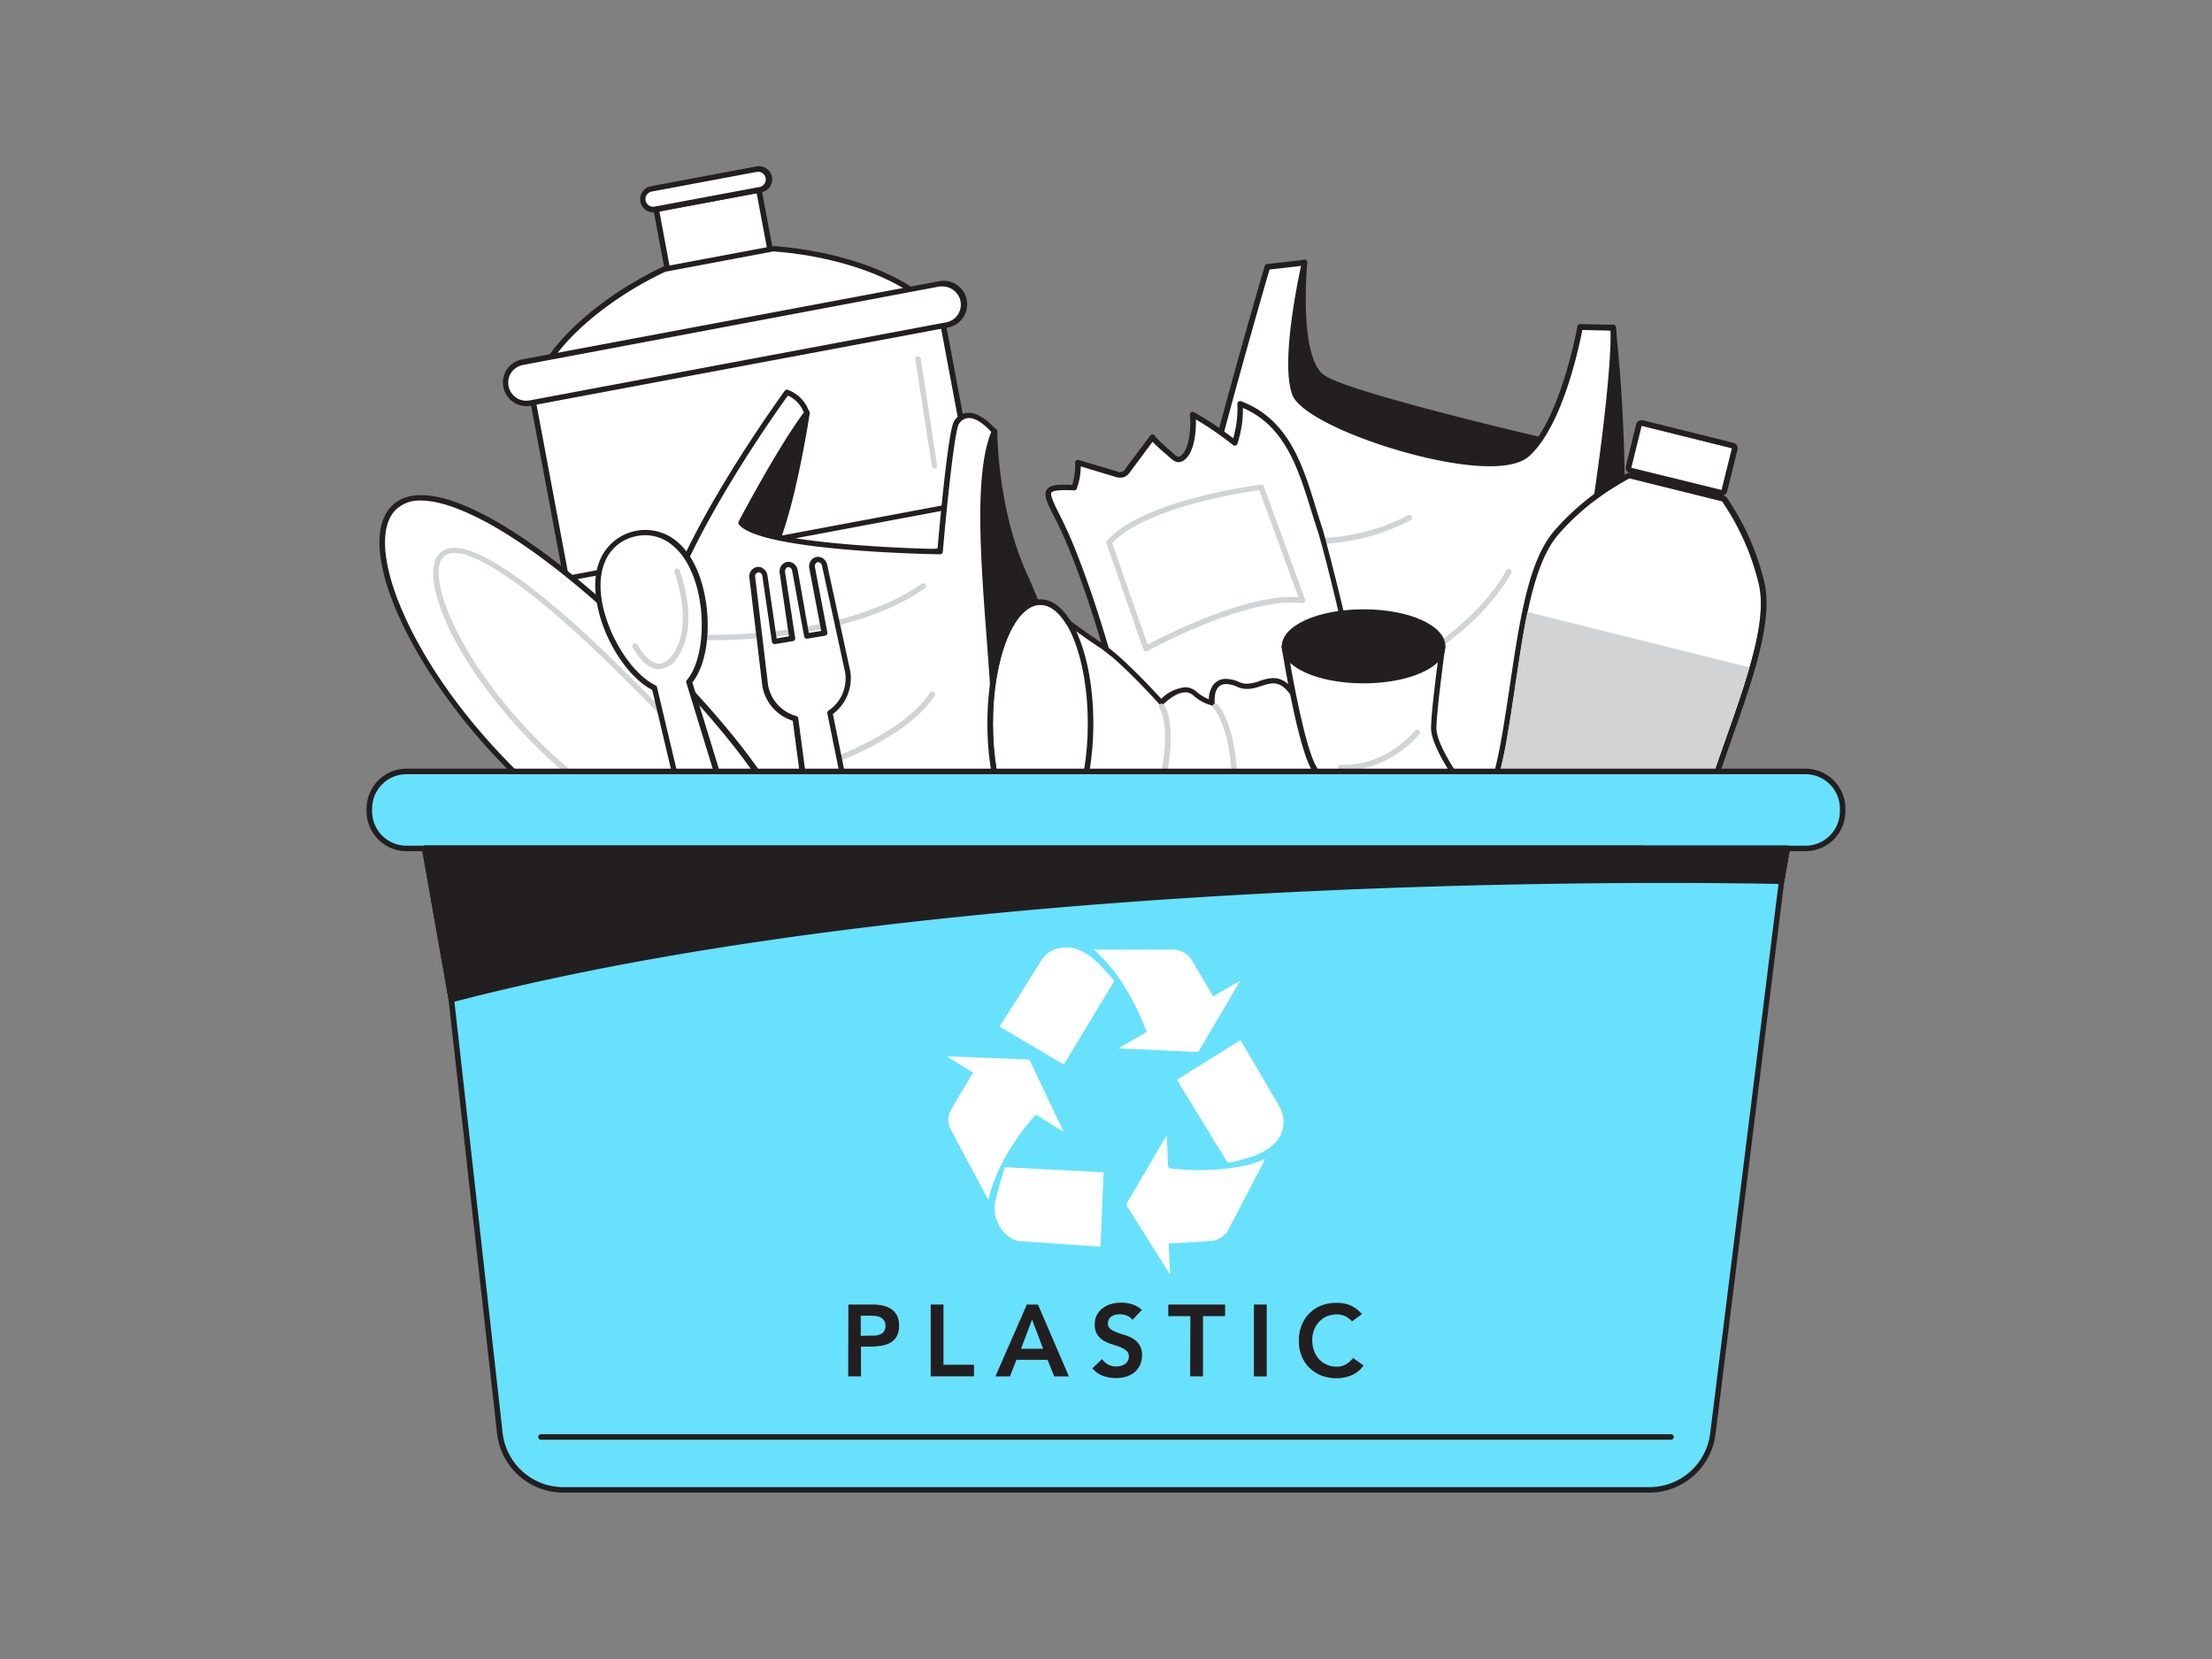 <svg xmlns="http://www.w3.org/2000/svg" viewBox="0 0 400 300"><rect x="0" y="0" width="400" height="300" fill="#808080" stroke="none"/><g id="_244_recycling_flatline" data-name="#244_recycling_flatline"><rect x="119.61" y="35.99" width="18.9" height="12.18" transform="translate(-5.54 24.5) rotate(-10.62)" fill="#fff"/><path d="M120.89,50.31a.58.58,0,0,1-.28-.09.54.54,0,0,1-.21-.32l-2.24-12a.5.5,0,0,1,.4-.58l18.58-3.49a.51.51,0,0,1,.58.4l2.25,12a.52.52,0,0,1-.08.37.49.49,0,0,1-.32.21L121,50.3Zm-1.65-12.07,2.05,11,17.6-3.3-2.06-11Z" fill="#231f20"/><rect x="116.06" y="32.36" width="23.08" height="3.77" rx="1.89" transform="translate(-4.12 24.09) rotate(-10.62)" fill="#fff"/><path d="M118.11,38.41a2.39,2.39,0,0,1-.44-4.73l19-3.56a2.39,2.39,0,1,1,.88,4.69h0l-19,3.56A3.42,3.42,0,0,1,118.11,38.41Zm19-7.33-.25,0-19,3.56a1.39,1.39,0,0,0-1.11,1.62,1.38,1.38,0,0,0,1.62,1.1l19-3.55a1.39,1.39,0,0,0-.26-2.75Zm.35,3.24h0Z" fill="#231f20"/><path d="M139.78,45l-19.66,3.69C111,52.9,99.93,61.11,97,69.58l72-13.5C163.11,49.27,149.8,45.63,139.78,45Z" fill="#fff"/><path d="M97,70.08a.53.53,0,0,1-.38-.18.51.51,0,0,1-.09-.49c3-8.5,13.92-16.77,23.43-21.21a.53.53,0,0,1,.12,0l19.66-3.69h.13c10.46.69,23.65,4.45,29.51,11.29a.48.48,0,0,1,.09.49.47.47,0,0,1-.38.32L97,70.07Zm23.32-20.94c-9,4.2-19.25,11.86-22.53,19.78L168,55.75c-5.93-6.19-18.26-9.61-28.17-10.28Z" fill="#231f20"/><path d="M103.89,61.31h75.44a0,0,0,0,1,0,0v90.08a5.35,5.35,0,0,1-5.35,5.35H109.24a5.35,5.35,0,0,1-5.35-5.35V61.31a0,0,0,0,1,0,0Z" transform="translate(-17.66 27.95) rotate(-10.62)" fill="#fff"/><path d="M117.6,162.48a5.87,5.87,0,0,1-5.75-4.77L95.26,69.17a.5.5,0,0,1,.4-.59L169.8,54.69a.51.51,0,0,1,.38.07.54.54,0,0,1,.21.32L187,143.63a5.84,5.84,0,0,1-4.67,6.82l-63.64,11.93A5.61,5.61,0,0,1,117.6,162.48Zm-21.27-93,16.5,88.05a4.87,4.87,0,0,0,5.66,3.88l63.64-11.93h0a4.86,4.86,0,0,0,3.87-5.66L169.5,55.76Z" fill="#231f20"/><rect x="90.74" y="58.36" width="84.15" height="7.52" rx="3.76" transform="translate(-9.17 25.53) rotate(-10.62)" fill="#fff"/><path d="M95.16,73.44A4.26,4.26,0,0,1,94.38,65L169.7,50.88a4.26,4.26,0,1,1,1.56,8.37L95.94,73.37A4.11,4.11,0,0,1,95.16,73.44Zm75.33-21.63a3.14,3.14,0,0,0-.61,0L94.56,66a3.25,3.25,0,0,0-2.6,3.8,3.26,3.26,0,0,0,3.8,2.61l75.32-14.12h0a3.25,3.25,0,0,0,1.24-5.89A3.19,3.19,0,0,0,170.49,51.81Z" fill="#231f20"/><rect x="98.1" y="97.64" width="84.15" height="7.52" rx="3.76" transform="translate(-16.28 27.56) rotate(-10.62)" fill="#fff"/><path d="M102.52,112.71a4.26,4.26,0,0,1-.78-8.44l75.32-14.12a4.26,4.26,0,1,1,1.56,8.37L103.3,112.64A4.11,4.11,0,0,1,102.52,112.71Zm75.33-21.63a3.14,3.14,0,0,0-.61,0l-75.32,14.12a3.26,3.26,0,0,0,1.2,6.41l75.32-14.12h0a3.26,3.26,0,0,0-.59-6.46Z" fill="#231f20"/><rect x="105.46" y="136.91" width="84.15" height="7.52" rx="3.76" transform="translate(-23.39 29.59) rotate(-10.62)" fill="#fff"/><path d="M109.88,152a4.26,4.26,0,0,1-.78-8.44l75.32-14.12a4.26,4.26,0,1,1,1.57,8.37h0l-75.32,14.12A4.29,4.29,0,0,1,109.88,152Zm75.33-21.63a4.18,4.18,0,0,0-.61.05l-75.32,14.12a3.26,3.26,0,0,0,1.2,6.41l75.32-14.12a3.21,3.21,0,0,0,2.09-1.36,3.24,3.24,0,0,0-.85-4.53A3.19,3.19,0,0,0,185.21,130.35Zm.68,7h0Z" fill="#231f20"/><path d="M169,84.71a.5.5,0,0,1-.49-.43L165.52,65a.49.49,0,0,1,.42-.57.5.5,0,0,1,.57.42l2.94,19.33a.5.5,0,0,1-.42.57Z" fill="#d1d3d4"/><path d="M235.87,47.54s-1.67,17.29,3.28,20.72,43.73,12.28,43.73,12.28.48,11.49-11.29,11.2-40.68-6.25-42.51-15.6S235.87,47.54,235.87,47.54Z" fill="#231f20"/><path d="M272,92.24h-.44c-11.63-.29-41.08-6.25-43-16-1.84-9.4,6.47-28.11,6.82-28.91a.5.5,0,0,1,1,.26c0,.17-1.58,17,3.08,20.26C244.26,71.19,282.61,80,283,80.05a.48.48,0,0,1,.38.47c0,.21.18,5.28-3.2,8.71A10.94,10.94,0,0,1,272,92.24ZM235.17,50.5c-2.27,5.64-7,18.55-5.6,25.55,1.73,8.84,30,14.89,42,15.19,3.37.07,6-.83,7.87-2.7,2.57-2.61,2.88-6.4,2.91-7.6-4.31-1-38.75-9-43.51-12.26C235,66,234.93,55.7,235.17,50.5Z" fill="#231f20"/><path d="M291.68,59.28a288.23,288.23,0,0,1-.25,63.49c-3.46,29.19-19.59,27-19.59,27S282.69,96,291.68,59.28Z" fill="#231f20"/><path d="M272.61,150.34c-.49,0-.79,0-.84,0a.54.54,0,0,1-.34-.21.49.49,0,0,1-.08-.39c.11-.54,10.95-54.26,19.84-90.54a.5.5,0,0,1,1,.05,291.08,291.08,0,0,1-.24,63.62c-1.39,11.74-5,19.91-10.6,24.29A14.4,14.4,0,0,1,272.61,150.34Zm-.17-1a13.4,13.4,0,0,0,8.31-3c5.4-4.21,8.83-12.16,10.19-23.6a295.62,295.62,0,0,0,.55-60.55C283.24,96.27,273.6,143.62,272.44,149.33Z" fill="#231f20"/><path d="M235.87,47.54l-6.69.74S208.35,119,210.05,130.77s51.39,25.75,61.79,19,20.75-78.69,19.84-90.52l-6-.14s-3,17-9.5,22.94-39.82-4.75-42.08-10.87S235.87,47.54,235.87,47.54Z" fill="#fff"/><path d="M262.89,152c-10.9,0-27.45-4.1-39.13-9.41-6.1-2.78-13.52-7.08-14.2-11.79-1.7-11.72,18.29-79.81,19.14-82.7a.5.5,0,0,1,.43-.36l6.68-.74a.51.51,0,0,1,.43.17.47.47,0,0,1,.11.44c0,.18-4,17.48-1.78,23.39,1.11,3,11.34,7.78,22.33,10.47,9.44,2.32,16.53,2.39,19,.2,6.31-5.71,9.32-22.49,9.35-22.65a.5.5,0,0,1,.49-.42h0l6,.14a.49.49,0,0,1,.48.46c.86,11.18-9.26,84-20.06,91C270.16,151.48,266.91,152,262.89,152ZM229.57,48.74c-1.52,5.18-20.63,70.85-19,82,.48,3.32,5.32,7.24,13.63,11,15.65,7.12,40.6,12.05,47.39,7.66,10.09-6.52,20.18-77.29,19.63-89.61l-5.09-.12c-.52,2.74-3.52,17.31-9.58,22.8-3.85,3.48-15.18,1.18-19.87,0-10.22-2.51-21.63-7.34-23-11.11-2.07-5.56.86-19.91,1.59-23.27Z" fill="#231f20"/><path d="M227.88,128.8a.5.5,0,0,1-.06-1c34.6-4.41,44.5-24.49,44.6-24.69a.5.5,0,0,1,.9.42c-.1.21-10.2,20.78-45.37,25.26Z" fill="#d1d3d4"/><path d="M237.54,98.38a25,25,0,0,1-7.33-.92c-1-.33-1.23-.63-1.33-.84a.5.5,0,0,1,.24-.67.51.51,0,0,1,.65.21c1,1,13.22,3.13,24.88-3a.5.5,0,0,1,.47.88A37.77,37.77,0,0,1,237.54,98.38Zm-7.75-2.18Z" fill="#d1d3d4"/><path d="M207.24,145.29a52.31,52.31,0,0,0,38.62-13S227.15,125.76,207.24,145.29Z" fill="#231f20"/><path d="M210.53,145.89c-2.05,0-3.3-.1-3.34-.11a.49.49,0,0,1-.43-.33.51.51,0,0,1,.13-.52c10.38-10.19,20.45-13.21,27.07-14a29.54,29.54,0,0,1,12.07.86.52.52,0,0,1,.32.37.49.49,0,0,1-.15.47A56.55,56.55,0,0,1,229,142.86,54.89,54.89,0,0,1,210.53,145.89Zm-2.12-1a55,55,0,0,0,20.21-2.93,57.27,57.27,0,0,0,16.22-9.38C241,131.6,225.17,129,208.41,144.85Z" fill="#231f20"/><path d="M245.86,132.3s-22.64,1.36-38.62,13c-1.82-8.32-4-16.59-6.29-24.77C199.07,114,197,107.41,194.56,101a78.24,78.24,0,0,0-3.46-7.85c-2.32-4.48-2.62-5.25,3.13-5a11.44,11.44,0,0,0,.68-4.49l6.74,2A1.67,1.67,0,0,0,204,85l4.38-5.91c-.13.17,2.61,2.56,2.88,2.79,1,.86,1.53,1.7,2.59.91,1.81-1.36,2-5.84,1.8-7.81a58.23,58.23,0,0,1,7.6,5.14,19.68,19.68,0,0,0,1-7.06c9.72,3.65,11.56,14,14.49,22.76C239.74,98.76,248.29,132.16,245.86,132.3Z" fill="#fff"/><path d="M207.24,145.79a.39.39,0,0,1-.18,0,.47.47,0,0,1-.31-.36c-1.72-7.88-3.78-16-6.29-24.73-1.55-5.42-3.67-12.53-6.36-19.44a81.5,81.5,0,0,0-3.44-7.8c-1.26-2.42-2-3.88-1.4-4.86s2-1,4.62-.91a11.07,11.07,0,0,0,.53-4,.48.48,0,0,1,.19-.42.47.47,0,0,1,.45-.09l6.75,2a1.22,1.22,0,0,0,1.8-.55L208,78.77h0a.51.51,0,0,1,.7-.11.53.53,0,0,1,.18.28,36.65,36.65,0,0,0,2.73,2.54l.48.44c.79.73,1,.82,1.48.45,1.59-1.19,1.83-5.44,1.6-7.35a.53.53,0,0,1,.22-.48.51.51,0,0,1,.53,0A57.52,57.52,0,0,1,223,79.25a19.09,19.09,0,0,0,.76-6.2.51.51,0,0,1,.2-.43.5.5,0,0,1,.47-.06C233,75.79,235.57,84,238,92c.38,1.24.77,2.47,1.17,3.68s9.14,34.06,7.29,36.81a.78.78,0,0,1-.61.36h0c-.22,0-22.64,1.46-38.36,12.89A.53.53,0,0,1,207.24,145.79ZM192.7,88.63c-1.14,0-2.35.08-2.59.47s.54,2.12,1.44,3.86a82.09,82.09,0,0,1,3.48,7.9c2.71,7,4.84,14.08,6.4,19.52,2.43,8.51,4.44,16.39,6.13,24.06,15.32-10.78,36.14-12.5,38.15-12.63,1.18-2.54-6.22-32.2-7.45-35.87-.4-1.2-.79-2.45-1.18-3.7-2.32-7.49-4.72-15.22-12.32-18.47a20.12,20.12,0,0,1-1,6.48.5.5,0,0,1-.33.32.48.48,0,0,1-.45-.09,58.59,58.59,0,0,0-6.73-4.63c.08,2.26-.3,6-2.06,7.31-1.21.9-2,.15-2.76-.52l-.45-.41a31.27,31.27,0,0,1-2.56-2.34l-4,5.38a2.68,2.68,0,0,1-1.13,1,2.71,2.71,0,0,1-1.76-.09l-6.09-1.84a12,12,0,0,1-.72,4,.49.49,0,0,1-.49.33C193.81,88.65,193.26,88.63,192.7,88.63Zm53.13,43.17h0Z" fill="#231f20"/><path d="M207.25,117.79a.57.57,0,0,1-.18,0,.46.46,0,0,1-.29-.3l-6.7-19.22a.51.51,0,0,1,.1-.5c6.68-7.45,27-10,27.82-10.14a.49.49,0,0,1,.53.32L236,108.39a.51.51,0,0,1-.08.49.48.48,0,0,1-.45.18c-9.77-1.28-27.8,8.57-28,8.67A.53.53,0,0,1,207.25,117.79ZM201.12,98.2l6.41,18.37c3-1.61,17.91-9.27,27.26-8.58l-7.06-19.35C224.87,89,207.25,91.73,201.12,98.2Z" fill="#d1d3d4"/><path d="M179.83,78s-.05,14,5.51,26.14,9.19,28.7,6.25,34.33-17.7,9.34-17.7,9.34-.14-29.42.71-40.85S179.83,78,179.83,78Z" fill="#231f20"/><path d="M173.89,148.33a.54.54,0,0,1-.3-.1.52.52,0,0,1-.2-.4c0-.29-.14-29.57.71-40.88s5.2-28.88,5.25-29a.5.5,0,0,1,1,.12c0,.14,0,14.07,5.46,25.93,5.51,12,9.34,28.85,6.25,34.77-3,5.76-17.41,9.44-18,9.6Zm5.6-66.72c-1.31,5.69-3.78,17.2-4.39,25.41-.77,10.34-.72,35.77-.71,40.16,2.81-.78,14.3-4.2,16.76-8.92,2.91-5.58-1-22.34-6.27-33.89C181,96,179.86,86.61,179.49,81.61Z" fill="#231f20"/><path d="M145.9,74.69s-3,20-6.93,26.26l-9.35-3.51s3.13-11.64,7.27-16.78A16.36,16.36,0,0,1,145.9,74.69Z" fill="#231f20"/><path d="M139,101.45a.57.57,0,0,1-.18,0l-9.35-3.51a.5.5,0,0,1-.3-.6c.13-.48,3.2-11.8,7.36-17a16.78,16.78,0,0,1,9.31-6.16.55.55,0,0,1,.44.14.52.52,0,0,1,.14.43c-.12.82-3.09,20.19-7,26.46A.48.48,0,0,1,139,101.45Zm-8.75-4.32,8.53,3.21c3.29-5.73,5.95-21.38,6.53-25a16.8,16.8,0,0,0-8,5.61C133.7,85.42,130.84,95,130.22,97.13Z" fill="#231f20"/><path d="M142.31,70.91s-14.83,20.09-21,36.53c-8.12,21.49-4.9,32.87,6,38.8,9.34,5.09,46.45,6.73,51.31-1.76S173.82,91.93,179.83,78c0,0-4.29-5.32-6.84-1.63-1.13,1.63-3,23.34-3,23.34s-32.17-.49-36-5.19c0,0,6.88-13.21,11.89-19.85A6,6,0,0,0,142.31,70.91Z" fill="#fff"/><path d="M154.71,151c-11.3,0-23.16-1.79-27.72-4.27-11.92-6.51-13.89-19-6.19-39.41,6.17-16.32,21-36.45,21.1-36.65a.49.49,0,0,1,.56-.18,6.45,6.45,0,0,1,3.91,4.1.49.49,0,0,1-.08.45c-4.49,6-10.6,17.43-11.67,19.47,3.72,3.46,25.9,4.6,34.91,4.76.4-4.51,1.94-21.52,3-23.11a3.16,3.16,0,0,1,2.52-1.52c2.51-.07,5,3,5.13,3.11a.49.49,0,0,1,.07.52c-3.14,7.27-1.92,23.38-.84,37.6,1,13.31,1.88,24.8-.48,28.91C176.4,149.22,165.82,151,154.71,151ZM142.48,71.53c-1.9,2.62-15,21-20.74,36.09-7.49,19.82-5.67,31.95,5.73,38.18,9.68,5.28,46.08,6.38,50.63-1.57,2.21-3.84,1.3-15.74.35-28.33-1.12-14.84-2.29-30.18.8-37.79-.59-.66-2.44-2.58-4.13-2.52a2.14,2.14,0,0,0-1.72,1.09c-.77,1.1-2.19,14.75-2.91,23.09a.5.5,0,0,1-.5.46h0c-1.32,0-32.44-.55-36.36-5.37a.5.5,0,0,1-.06-.55c.07-.13,6.82-13,11.78-19.72A5.52,5.52,0,0,0,142.48,71.53Z" fill="#231f20"/><path d="M129,115.77c-1.3,0-2.05,0-2.09,0a.5.5,0,1,1,0-1c.25,0,25,1,39.76-9.18a.5.5,0,1,1,.57.82C154.79,115,135.38,115.77,129,115.77Z" fill="#d1d3d4"/><path d="M140.68,141.35a.5.5,0,0,1-.12-1c.21-.05,21.06-5.24,27.62-15.08a.51.51,0,0,1,.7-.14.5.5,0,0,1,.14.69c-6.78,10.17-27.35,15.29-28.22,15.5Z" fill="#d1d3d4"/><path d="M188.13,109.37s6.9,5.22,10.77,7.74S210,127.72,210,127.72s3.54-3.87,5.72-2a8.11,8.11,0,0,0,4,2s-1-5.73,4-3.54,7.58-6.39,12.46,7.58,1.51,19.69-1,21.54-8.42-.17-15.32,1.68-11.61,2.87-17.33,1-14.48-3.71-14.48-3.71S191.83,114.59,188.13,109.37Z" fill="#fff"/><path d="M188.13,109.37s6.9,5.22,10.77,7.74S210,127.72,210,127.72s2.3-2.52,4.34-2.52a2,2,0,0,1,1.38.5,8.11,8.11,0,0,0,4,2s-.71-4,2-4a5.14,5.14,0,0,1,2,.5,4.42,4.42,0,0,0,1.8.38c1.77,0,3.25-1,4.72-1,1.8,0,3.6,1.51,5.94,8.22,4.88,14,1.51,19.69-1,21.54-1,.73-2.53.86-4.43.86-1,0-2.12,0-3.32,0a28.78,28.78,0,0,0-7.57.85c-4.33,1.17-7.8,2-11.19,2a19.54,19.54,0,0,1-6.14-1c-5.73-1.85-14.48-3.71-14.48-3.71s3.7-37.69,0-42.91m0-1a1.05,1.05,0,0,0-.7.28,1,1,0,0,0-.12,1.3c1.41,2,2.51,14.85-.17,42.23a1,1,0,0,0,.78,1.08c.09,0,8.77,1.87,14.38,3.69a20.71,20.71,0,0,0,6.45,1c3.6,0,7.32-.92,11.45-2a27.47,27.47,0,0,1,7.31-.82h1.79l1.53,0c2.21,0,3.82-.18,5-1,2.22-1.63,6.8-7.11,1.36-22.68-2.2-6.31-4.2-8.89-6.88-8.89a7.9,7.9,0,0,0-2.46.53,7.34,7.34,0,0,1-2.26.49,3.45,3.45,0,0,1-1.4-.29,5.91,5.91,0,0,0-2.39-.59,2.86,2.86,0,0,0-2.26,1,4.56,4.56,0,0,0-.87,2.69,8.51,8.51,0,0,1-2.31-1.44,3.05,3.05,0,0,0-2-.73,7.21,7.21,0,0,0-4.29,2.08c-1.94-2.11-7.35-7.88-10.61-10-3.8-2.48-10.65-7.65-10.72-7.71a1,1,0,0,0-.6-.2Z" fill="#231f20"/><ellipse cx="188.13" cy="130.83" rx="8.58" ry="21.45" fill="#fff"/><path d="M188.13,109.37c4.74,0,8.58,9.61,8.58,21.46s-3.84,21.45-8.58,21.45-8.58-9.61-8.58-21.45,3.84-21.46,8.58-21.46m0-1c-5.37,0-9.58,9.86-9.58,22.46s4.21,22.45,9.58,22.45,9.58-9.86,9.58-22.45-4.21-22.46-9.58-22.46Z" fill="#231f20"/><path d="M209.15,145.87l-.13,0a.51.51,0,0,1-.35-.62c3.84-13.48,1-17.16,1-17.2a.5.5,0,0,1,.07-.7.52.52,0,0,1,.71.07c.13.16,3.21,4.13-.77,18.11A.49.49,0,0,1,209.15,145.87Z" fill="#d1d3d4"/><path d="M223.13,146.3h0a.5.5,0,0,1-.47-.53c.73-13.5-3.17-17.66-3.21-17.7a.5.5,0,1,1,.71-.71c.17.18,4.26,4.44,3.5,18.46A.51.51,0,0,1,223.13,146.3Z" fill="#d1d3d4"/><path d="M232.29,116.88s2.85,17.94,5.4,22.07,8.89,10.16,8.89,10.16a16.35,16.35,0,0,0,17.47-7.62s-4.77-6.67-4.77-9.84,1.59-14.77,1.59-14.77Z" fill="#fff"/><path d="M249.89,150a15.33,15.33,0,0,1-3.44-.35.68.68,0,0,1-.22-.12c-.26-.25-6.42-6.13-9-10.27s-5.35-21.52-5.47-22.25a.5.5,0,0,1,.12-.41.49.49,0,0,1,.38-.17h28.58a.5.5,0,0,1,.38.17.51.51,0,0,1,.12.39c0,.12-1.59,11.6-1.59,14.71s4.63,9.49,4.68,9.55a.52.52,0,0,1,0,.56A16.75,16.75,0,0,1,249.89,150Zm-3.06-1.29a15.68,15.68,0,0,0,16.62-7.16c-.93-1.32-4.67-6.9-4.67-9.85s1.2-11.88,1.52-14.27H232.88c.51,3.1,3,17.72,5.23,21.31C240.42,142.44,246,147.89,246.83,148.66Z" fill="#231f20"/><ellipse cx="246.58" cy="116.88" rx="14.29" ry="6.19" fill="#231f20"/><path d="M246.58,123.57c-8.3,0-14.79-2.94-14.79-6.69s6.49-6.7,14.79-6.7,14.79,2.94,14.79,6.7S254.87,123.57,246.58,123.57Zm0-12.39c-7.48,0-13.79,2.61-13.79,5.7s6.31,5.69,13.79,5.69,13.79-2.61,13.79-5.69S254.05,111.18,246.58,111.18Z" fill="#231f20"/><path d="M243.05,139.3h-.62a.5.5,0,0,1-.48-.52.52.52,0,0,1,.52-.48c8.23.29,13.35-6.09,13.4-6.16a.5.5,0,0,1,.79.62C256.44,133,251.41,139.3,243.05,139.3Z" fill="#d1d3d4"/><path d="M153.29,121.45l-4.15-19.14a1.16,1.16,0,1,0-2.27.38l2.24,11.81-3.22.54-2.15-11.82a1.16,1.16,0,1,0-2.27.38l1.83,11.87-3.22.54-1.73-11.89a1.16,1.16,0,1,0-2.28.38L138.4,124a7.54,7.54,0,0,0,5.46,6L149,168.42a4.49,4.49,0,1,0,8.85-1.49l-7.72-38A7.54,7.54,0,0,0,153.29,121.45Z" fill="#fff"/><path d="M153.41,172.82a4.92,4.92,0,0,1-3-1,5,5,0,0,1-2-3.35l-5.06-38.14a8,8,0,0,1-5.5-6.32l-2.33-19.47a1.72,1.72,0,0,1,1.33-2,1.54,1.54,0,0,1,1.27.35,1.87,1.87,0,0,1,.66,1.16l1.66,11.4,2.23-.38L141,103.67a1.93,1.93,0,0,1,.24-1.31,1.59,1.59,0,0,1,1.09-.74,1.54,1.54,0,0,1,1.26.35,1.94,1.94,0,0,1,.67,1.16l2,11.33,2.24-.37-2.15-11.3a1.89,1.89,0,0,1,.24-1.33,1.59,1.59,0,0,1,1.08-.75,1.61,1.61,0,0,1,1.18.29,1.86,1.86,0,0,1,.75,1.23l4.15,19.12v0a8.08,8.08,0,0,1-3.14,7.77l7.66,37.69a5,5,0,0,1-4.9,6ZM137.16,103.5h-.08a.74.74,0,0,0-.51.91l2.32,19.47a7.08,7.08,0,0,0,5.1,5.6.48.48,0,0,1,.36.41l5.11,38.45a4,4,0,1,0,7.87-1.32l-7.72-38a.5.5,0,0,1,.2-.51,7,7,0,0,0,3-7l-4.15-19.13a.9.9,0,0,0-.35-.61.56.56,0,0,0-.43-.11.62.62,0,0,0-.4.28.9.9,0,0,0-.11.63l2.24,11.79a.46.46,0,0,1-.08.38.47.47,0,0,1-.32.21l-3.23.54a.5.5,0,0,1-.57-.4l-2.15-11.82a.94.94,0,0,0-.31-.57.59.59,0,0,0-.47-.13.53.53,0,0,0-.39.28,1,1,0,0,0-.12.63l1.83,11.88a.5.5,0,0,1-.41.57l-3.22.54a.52.52,0,0,1-.38-.09.5.5,0,0,1-.2-.33l-1.73-11.89a.83.83,0,0,0-.31-.55A.57.57,0,0,0,137.16,103.5Z" fill="#231f20"/><path d="M142.1,159.65c-6.43,6.49-29.89-1-49.15-20.05S64.77,98.34,71.2,91.84,97,97,116.21,116.07,148.52,153.15,142.1,159.65Z" fill="#fff"/><path d="M135,162.41c-10.34,0-27.56-7.82-42.36-22.46C74.16,121.72,63.79,98.62,70.84,91.49c3.24-3.27,9.56-2.42,18.29,2.45,8,4.47,17.75,12.2,27.43,21.77C147.22,146,145.94,156.47,142.45,160h0C140.85,161.61,138.26,162.41,135,162.41ZM76.17,90.52a6.22,6.22,0,0,0-4.62,1.67c-3,3-2.45,10,1.35,18.62,4.12,9.4,11.36,19.5,20.4,28.43s19.27,15.72,29.22,19.49c9,3.42,16.19,3.63,19.22.56h0c5.41-5.47-4.27-21.49-25.88-42.87-9.62-9.51-19.29-17.18-27.22-21.61C83.53,92,79.32,90.52,76.17,90.52Zm65.93,69.13h0Z" fill="#231f20"/><path d="M129.45,152.8c-7.38,0-21.07-6.51-32.22-17.53-15-14.8-21.82-31.08-17.73-35.22,5.29-5.35,24.44,12.45,32.43,20.35,6.36,6.28,13.45,13.46,17.85,19.11,4.76,6.1,6,9.88,4,11.93A6,6,0,0,1,129.45,152.8ZM82.2,100a2.68,2.68,0,0,0-2,.71c-3.28,3.32,2.72,19,17.72,33.81,14.28,14.11,31.48,19.88,35.15,16.17h0c1.55-1.57.18-5.14-4.09-10.6s-11.43-12.76-17.76-19C97.65,107.69,87,100,82.2,100Z" fill="#d1d3d4"/><path d="M126.51,106c-2.13-7.82-7.17-10.73-12.06-9.4s-7.77,6.38-5.65,14.21c1.6,5.88,5.57,11.66,9.53,13.59l9.3,39.26a3.46,3.46,0,0,0,4.28,2.56l2-.54a3.46,3.46,0,0,0,2.4-4.37l-11.66-38C127.51,119.87,128.22,112.3,126.51,106Z" fill="#fff"/><path d="M131,166.83a4,4,0,0,1-2-.56,3.92,3.92,0,0,1-1.82-2.51l-9.24-39c-4-2.06-8-7.81-9.58-13.8-1-3.81-1-7.22.22-9.88a8.89,8.89,0,0,1,13.27-3.6c2.36,1.7,4.15,4.61,5.18,8.41h0c1.77,6.52,1,14-1.83,17.52l11.59,37.78a4,4,0,0,1-2.75,5l-2,.53A3.79,3.79,0,0,1,131,166.83ZM116.73,96.78a8.11,8.11,0,0,0-2.15.29,7.61,7.61,0,0,0-5.13,4.39c-1.08,2.44-1.14,5.63-.17,9.21,1.59,5.84,5.48,11.42,9.27,13.27a.51.51,0,0,1,.26.33l9.3,39.26a3,3,0,0,0,1.37,1.88,2.92,2.92,0,0,0,2.29.32l2-.54a3,3,0,0,0,2-3.74l-11.66-38a.5.5,0,0,1,.1-.47c2.7-3.17,3.49-10.56,1.8-16.82-1-3.58-2.64-6.3-4.81-7.86A7.62,7.62,0,0,0,116.73,96.78Z" fill="#231f20"/><path d="M119.23,121H119c-2.61-.17-4.51-3.78-4.59-3.93a.5.5,0,0,1,.89-.46s1.72,3.26,3.77,3.4c.9.06,1.79-.52,2.64-1.72,3.77-5.36.29-14.71.25-14.8a.52.52,0,0,1,.29-.65.5.5,0,0,1,.65.29c.15.41,3.7,9.94-.38,15.73A4.18,4.18,0,0,1,119.23,121Z" fill="#d1d3d4"/><path d="M293.39,184.6A108,108,0,0,1,266.67,178a9,9,0,0,1-4.85-11.91c2.13-4.86,4.95-11.76,7.22-18.76a101,101,0,0,0,3.2-12.14c1.56-8.61,2.52-17.28,4-24.48,1.27-6.07,2.94-11.11,5.7-14.21a44.94,44.94,0,0,1,12.71-10l16.74,4.16A44.94,44.94,0,0,1,318,105.4c1,4,.11,9.26-1.61,15.22-2,7.08-5.24,15.19-7.89,23.53a99.45,99.45,0,0,0-2.85,12.23c-1.26,7.24-2,14.66-2.39,20A9,9,0,0,1,293.39,184.6Z" fill="#fff"/><path d="M294.68,86.49l16.74,4.16A44.94,44.94,0,0,1,318,105.4c1,4,.11,9.26-1.61,15.22-2,7.08-5.24,15.19-7.89,23.53a99.45,99.45,0,0,0-2.85,12.23c-1.26,7.24-2,14.66-2.39,20a9,9,0,0,1-9,8.31c-.29,0-.58,0-.88,0A108,108,0,0,1,266.67,178a9,9,0,0,1-4.85-11.91c2.13-4.86,4.95-11.76,7.22-18.76a101,101,0,0,0,3.2-12.14c1.56-8.61,2.52-17.28,4-24.48,1.27-6.07,2.94-11.11,5.7-14.21a44.94,44.94,0,0,1,12.71-10m0-1a1,1,0,0,0-.43.1,45.7,45.7,0,0,0-13,10.2c-2.59,2.92-4.42,7.45-5.93,14.67-.84,4-1.51,8.47-2.21,13.17-.56,3.7-1.13,7.53-1.83,11.34a97.27,97.27,0,0,1-3.16,12c-2.34,7.22-5.2,14.14-7.18,18.67a9.9,9.9,0,0,0-.11,7.72,10,10,0,0,0,5.49,5.52,108,108,0,0,0,27,6.7c.32,0,.64,0,1,0a10,10,0,0,0,10-9.23c.37-4.94,1.08-12.39,2.39-19.86a96.38,96.38,0,0,1,2.82-12.1c1.17-3.69,2.45-7.34,3.69-10.87,1.57-4.48,3.06-8.72,4.2-12.68,2-7.09,2.54-12,1.62-15.74a45.67,45.67,0,0,0-6.74-15.11,1.07,1.07,0,0,0-.56-.37l-16.74-4.16a1,1,0,0,0-.24,0Z" fill="#231f20"/><rect x="295.66" y="78.93" width="16.84" height="7.79" transform="translate(28.92 -70.83) rotate(13.94)" fill="#fff"/><path d="M296.85,77l16.35,4.06-1.88,7.56-16.35-4L296.85,77m0-1a1,1,0,0,0-1,.76L294,84.34a1,1,0,0,0,.12.75,1,1,0,0,0,.61.46l16.35,4.06a1,1,0,0,0,.24,0,1,1,0,0,0,1-.75l1.88-7.57a1,1,0,0,0-.12-.75,1,1,0,0,0-.61-.46L297.09,76a1,1,0,0,0-.24,0Z" fill="#231f20"/><path d="M305.64,156.38,269,147.29a101,101,0,0,0,3.2-12.14c1.56-8.61,2.52-17.28,4-24.48l40.11,10c-2,7.08-5.24,15.19-7.89,23.53A99.45,99.45,0,0,0,305.64,156.38Z" fill="#d1d3d4"/><rect x="66.79" y="139.49" width="266.42" height="13.93" rx="6.71" fill="#68e1fd"/><path d="M326.5,153.92H73.5a7.22,7.22,0,0,1-7.21-7.21v-.51A7.23,7.23,0,0,1,73.5,139h253a7.23,7.23,0,0,1,7.21,7.21v.51A7.22,7.22,0,0,1,326.5,153.92ZM73.5,140a6.22,6.22,0,0,0-6.21,6.21v.51a6.22,6.22,0,0,0,6.21,6.21h253a6.22,6.22,0,0,0,6.21-6.21v-.51A6.22,6.22,0,0,0,326.5,140Z" fill="#231f20"/><path d="M323.2,153.42l-1.05,5.94-12.43,99.93a11.56,11.56,0,0,1-11.47,10.13H101.88a11.56,11.56,0,0,1-11.49-10.28l-8.76-78.37L76.8,153.42Z" fill="#68e1fd"/><path d="M298.25,269.92H101.88a12.06,12.06,0,0,1-12-10.72l-8.76-78.38-4.82-27.31a.48.48,0,0,1,.11-.41.49.49,0,0,1,.38-.18H323.2a.49.49,0,0,1,.38.18.48.48,0,0,1,.11.41l-1.05,5.94-12.42,99.9A12.08,12.08,0,0,1,298.25,269.92ZM77.4,153.92l4.72,26.76,8.77,78.41a11.05,11.05,0,0,0,11,9.83H298.25a11.07,11.07,0,0,0,11-9.69l12.43-99.93,1-5.38Z" fill="#231f20"/><path d="M193.63,171.35c3.63.73,5.62,3.6,7.89,6l-9.15,15.16-11.6-6.85c.14-.25.26-.45.38-.65,2.37-3.74,4.76-7.46,7.08-11.23a4.81,4.81,0,0,1,3.37-2.32,3.21,3.21,0,0,0,.33-.12Z" fill="#fff"/><path d="M211.33,224.87l.27,5.57c-.17-.23-.28-.36-.37-.5q-3.67-5.87-7.35-11.71a.69.69,0,0,1,0-.82q3.41-5.81,6.79-11.62l.31-.45c.07,1.41.12,2.67.17,3.94,0,.52,0,1.05.07,1.57,0,.16.22.41.36.42a42.16,42.16,0,0,0,14.17-.62c1-.26,2-.68,3-1.06a4.73,4.73,0,0,1-.2.47c-2.13,4.09-4.25,8.17-6.4,12.25a3.91,3.91,0,0,1-3.34,2.11c-2.11.17-4.24.26-6.36.38Z" fill="#fff"/><path d="M192.34,204.69l-5-3.13c-3.2,3.47-7.23,9.23-8.59,15.42-.14-.24-.26-.42-.36-.6q-3.19-6-6.39-12a3.64,3.64,0,0,1-.09-3.56c1.16-2.1,2.44-4.14,3.67-6.21L176,194l-4.61-2.84,0-.11c.21,0,.42,0,.63,0l13.53.52c.32,0,.6,0,.78.41,1.94,4.13,3.91,8.26,5.86,12.38Z" fill="#fff"/><path d="M202.2,189.6l5.17-3c-2.19-5.56-4.93-10.75-9.58-14.88h.73l13.59,0a3.93,3.93,0,0,1,3.49,2.06c1.15,1.92,2.28,3.86,3.42,5.79l.37.61,4.85-2.83c-.16.31-.24.47-.33.62-2.31,3.93-4.64,7.86-6.95,11.8a.75.75,0,0,1-.8.47q-6.78-.34-13.57-.65A3.75,3.75,0,0,1,202.2,189.6Z" fill="#fff"/><path d="M199.56,212,199,225.43l-3-.19c-3.79-.26-7.58-.54-11.37-.79a4,4,0,0,1-2.6-1.15,6.35,6.35,0,0,1-2-6.24c.46-2.06,1.12-4.07,1.66-6Z" fill="#fff"/><path d="M212.83,195.24l11.47-7.14c.14.21.26.39.37.57L231.3,200a5.46,5.46,0,0,1-1.07,7,11.59,11.59,0,0,1-4.81,2.45c-1,.29-2,.55-3,.78a.63.63,0,0,1-.56-.2q-4.41-7.19-8.79-14.38Z" fill="#fff"/><path d="M297,153.92H76.8a.51.51,0,0,1-.5-.5.5.5,0,0,1,.5-.5H297a.5.5,0,0,1,.5.5A.5.5,0,0,1,297,153.92Z" fill="#231f20"/><path d="M323.2,153.42l-1.05,5.94s-143.26-4-240.52,21.41L76.8,153.42Z" fill="#231f20"/><path d="M81.63,181.27a.53.53,0,0,1-.27-.08.49.49,0,0,1-.22-.33l-4.83-27.35a.48.48,0,0,1,.11-.41.49.49,0,0,1,.38-.18H323.2a.49.49,0,0,1,.38.18.48.48,0,0,1,.11.41l-1.05,5.94a.53.53,0,0,1-.51.41c-1.43,0-144.3-3.72-240.37,21.39ZM77.4,153.92,82,180.15c93.57-24.32,230.93-21.51,239.7-21.3l.87-4.93Z" fill="#231f20"/><path d="M153.42,235.9h4.37a9,9,0,0,1,1.81.18,4.54,4.54,0,0,1,1.53.61,3.18,3.18,0,0,1,1.05,1.16,3.79,3.79,0,0,1,.4,1.81,4,4,0,0,1-.43,2A3,3,0,0,1,161,242.8a4.72,4.72,0,0,1-1.66.56,12.62,12.62,0,0,1-2,.15h-1.65v5.37h-2.31Zm3.71,5.63c.33,0,.67,0,1,0a3.12,3.12,0,0,0,1-.22,1.67,1.67,0,0,0,.73-.55,2,2,0,0,0,0-2,1.68,1.68,0,0,0-.66-.55,2.85,2.85,0,0,0-.9-.25c-.33,0-.65-.05-1-.05h-1.65v3.65Z" fill="#231f20"/><path d="M168.3,235.9h2.31v10.89h5.52v2.09H168.3Z" fill="#231f20"/><path d="M185.69,235.9h2l5.6,13h-2.65l-1.21-3H183.8l-1.17,3H180Zm2.94,8-2-5.28-2,5.28Z" fill="#231f20"/><path d="M204.77,238.68a2.17,2.17,0,0,0-1-.78,3.52,3.52,0,0,0-1.29-.24,3.33,3.33,0,0,0-.78.09,2.09,2.09,0,0,0-.68.29,1.47,1.47,0,0,0-.49.53,1.5,1.5,0,0,0-.18.76,1.19,1.19,0,0,0,.46,1,4.43,4.43,0,0,0,1.13.6c.46.17.95.34,1.49.5a6,6,0,0,1,1.48.66,3.48,3.48,0,0,1,1.14,1.12,3.27,3.27,0,0,1,.46,1.85,4.14,4.14,0,0,1-.38,1.82,3.81,3.81,0,0,1-1,1.3,4.59,4.59,0,0,1-1.51.77,6.4,6.4,0,0,1-1.82.25,6.8,6.8,0,0,1-2.33-.4,4.47,4.47,0,0,1-1.93-1.36l1.75-1.68a3,3,0,0,0,1.11,1,3.18,3.18,0,0,0,1.46.35,2.8,2.8,0,0,0,.8-.11,2.47,2.47,0,0,0,.74-.33,1.67,1.67,0,0,0,.53-.56,1.51,1.51,0,0,0,.2-.78,1.36,1.36,0,0,0-.46-1.1,4.26,4.26,0,0,0-1.14-.65c-.45-.18-.95-.34-1.48-.5a6.46,6.46,0,0,1-1.49-.65,3.85,3.85,0,0,1-1.14-1.1,3.35,3.35,0,0,1-.45-1.85,3.45,3.45,0,0,1,.41-1.74,3.62,3.62,0,0,1,1.08-1.22,4.71,4.71,0,0,1,1.53-.73,7,7,0,0,1,1.76-.23,6.32,6.32,0,0,1,2,.31,4.73,4.73,0,0,1,1.74,1Z" fill="#231f20"/><path d="M215.26,238h-4V235.9h10.28V238h-4v10.89h-2.32Z" fill="#231f20"/><path d="M226.75,235.9h2.31v13h-2.31Z" fill="#231f20"/><path d="M244.49,238.94a4,4,0,0,0-1.39-1,3.71,3.71,0,0,0-1.35-.25,4.61,4.61,0,0,0-1.82.35,4.17,4.17,0,0,0-1.41,1,4.41,4.41,0,0,0-.9,1.47,4.94,4.94,0,0,0-.32,1.82,5.37,5.37,0,0,0,.32,1.92,4.49,4.49,0,0,0,.9,1.53,4.33,4.33,0,0,0,1.41,1,4.45,4.45,0,0,0,1.82.36,3.39,3.39,0,0,0,1.54-.37,4.23,4.23,0,0,0,1.38-1.2l1.91,1.35a5.11,5.11,0,0,1-2.15,1.76,6.61,6.61,0,0,1-2.69.55,7.71,7.71,0,0,1-2.77-.48,6.39,6.39,0,0,1-2.16-1.38,6.17,6.17,0,0,1-1.42-2.13,7.12,7.12,0,0,1-.52-2.77,7.4,7.4,0,0,1,.52-2.84,6.24,6.24,0,0,1,1.42-2.17,6.42,6.42,0,0,1,2.16-1.39,7.71,7.71,0,0,1,2.77-.48,6.31,6.31,0,0,1,2.44.46,5.64,5.64,0,0,1,2.1,1.59Z" fill="#231f20"/><path d="M302.17,260.35H97.83a.5.5,0,0,1-.5-.5.5.5,0,0,1,.5-.5H302.17a.5.5,0,0,1,.5.5A.5.5,0,0,1,302.17,260.35Z" fill="#231f20"/></g></svg>